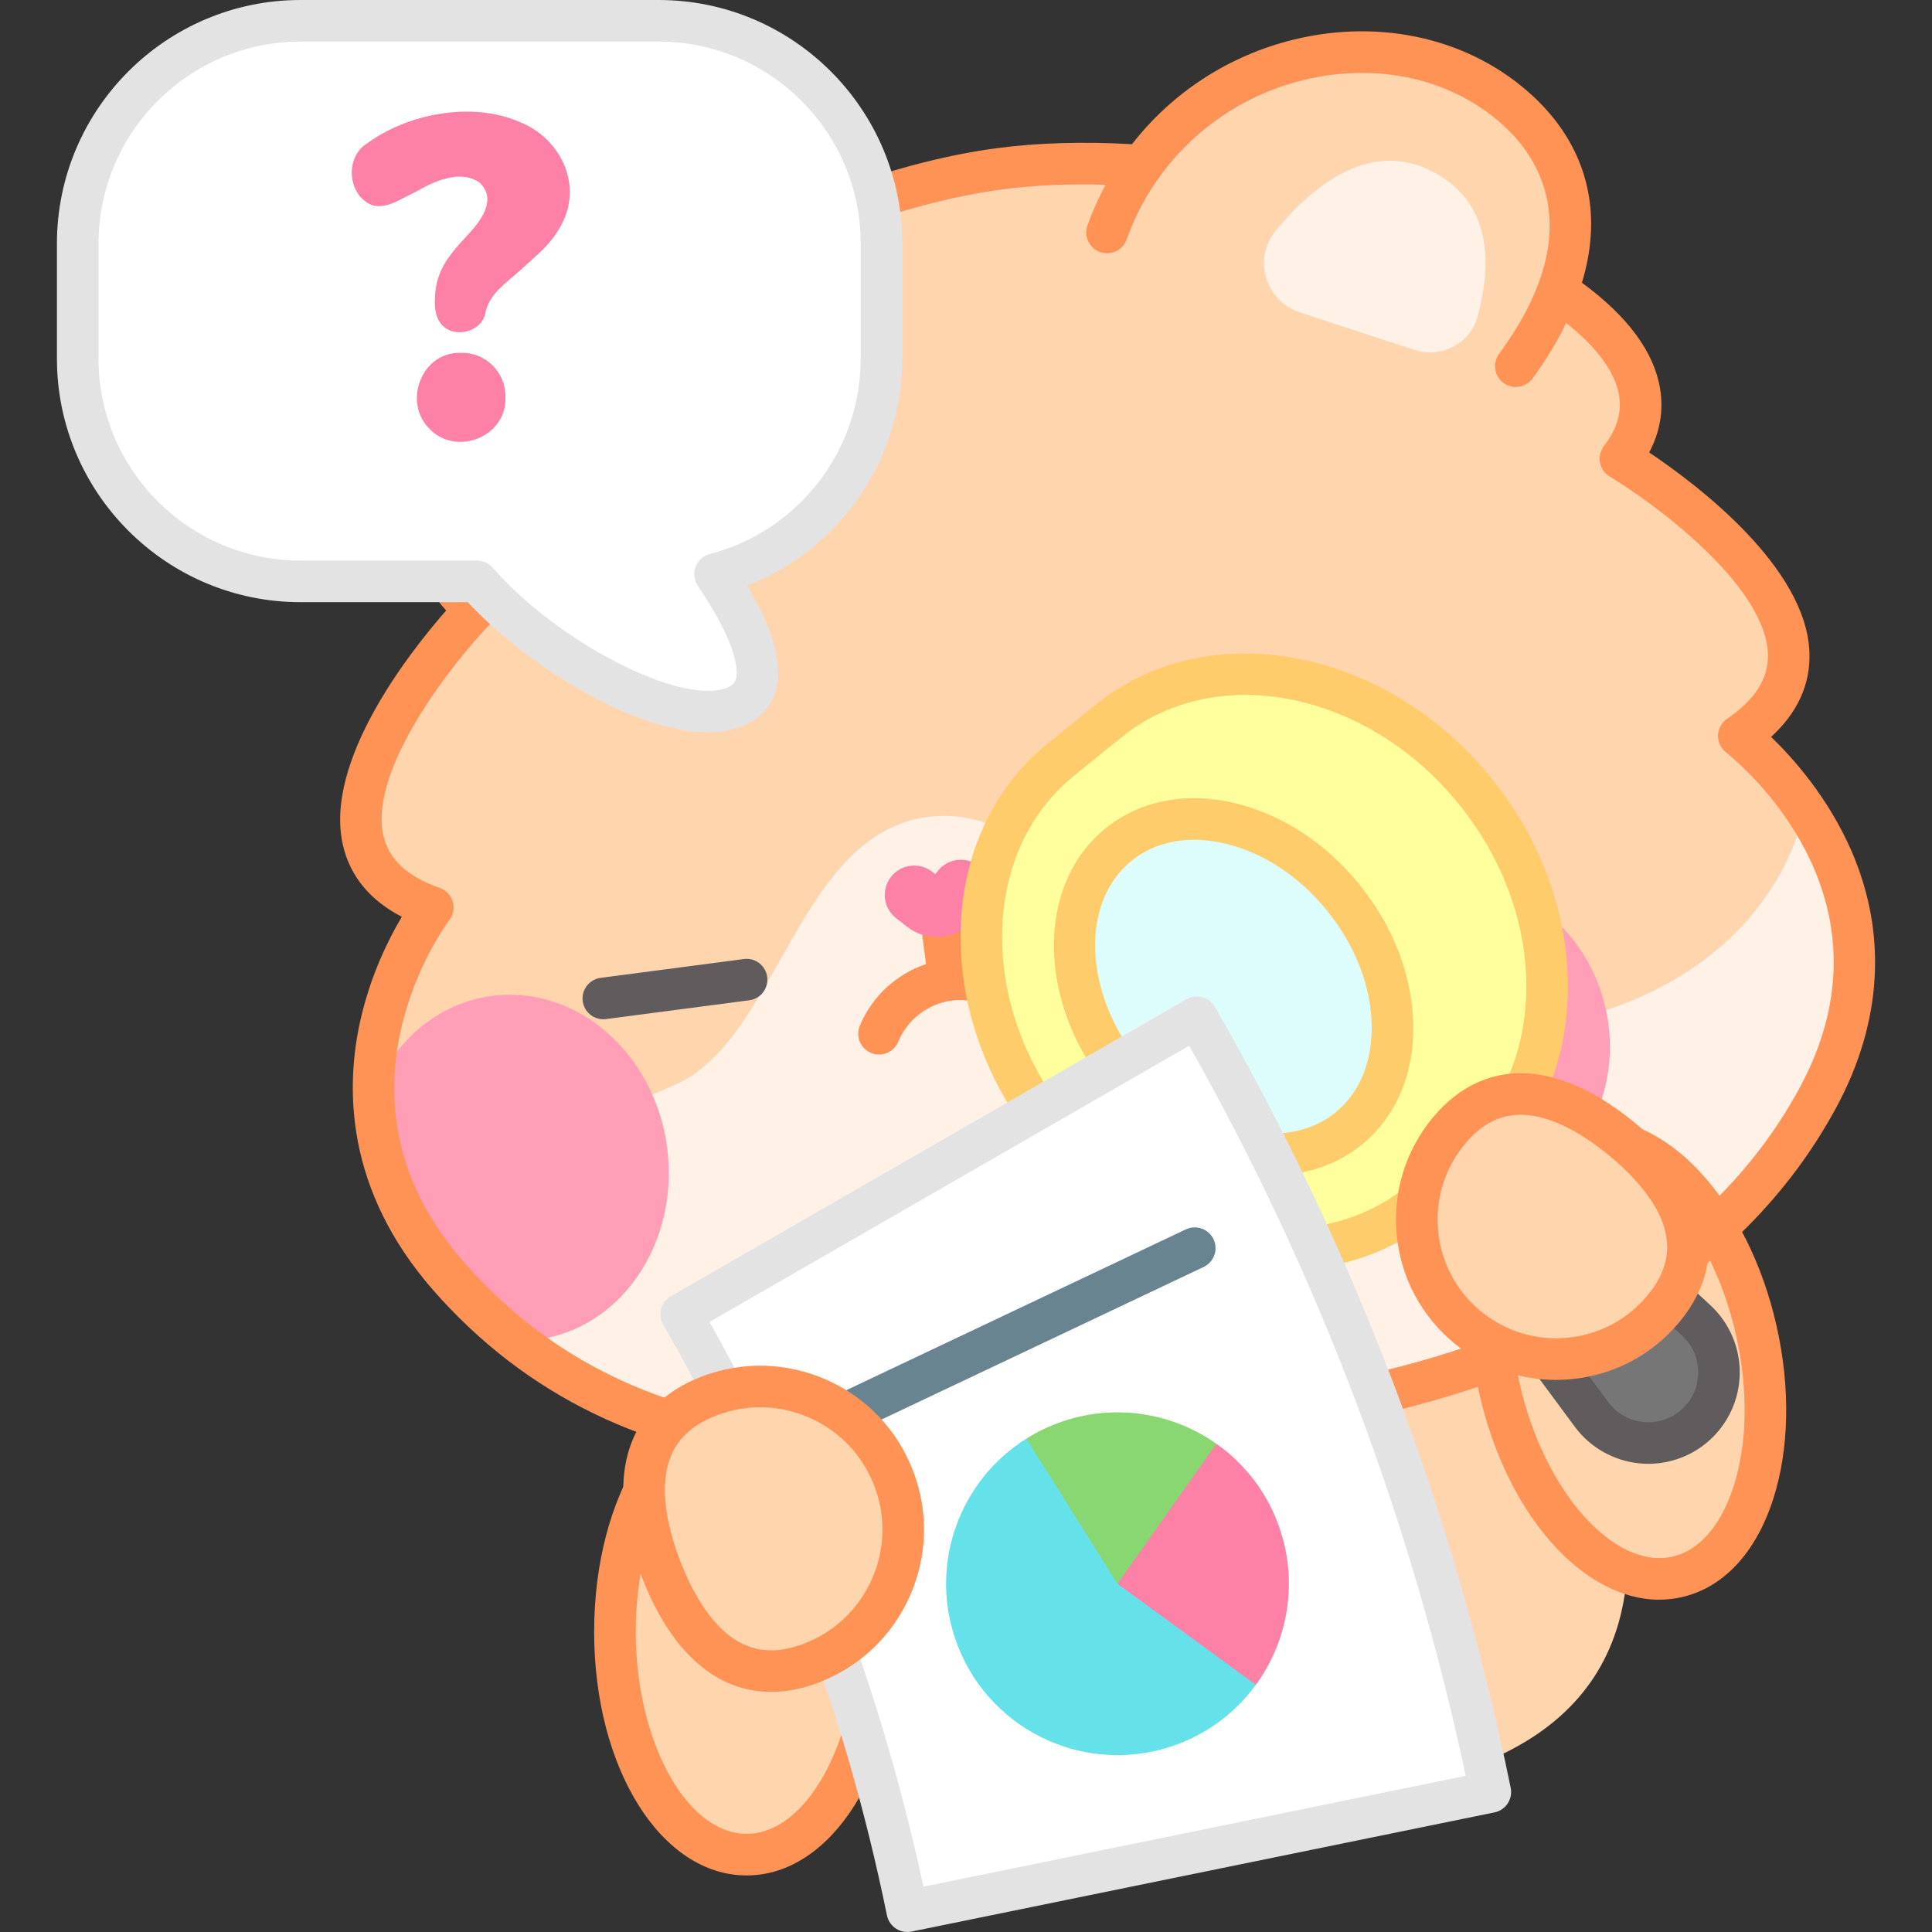 <svg width="142" height="142" viewBox="0 0 142 142" fill="none" xmlns="http://www.w3.org/2000/svg">
<rect x="0" y="0" width="142" height="142" fill="#333333" stroke="none"/>
<path d="M133.644 80.625C138.511 71.581 135.789 64.133 132.634 59.459C130.933 56.931 129.107 55.216 128.277 54.494C128.046 54.293 127.894 54.17 127.825 54.118C127.818 54.112 127.81 54.106 127.803 54.1C127.795 54.094 127.795 54.094 127.795 54.094C139.62 46.016 119.097 33.72 119.097 33.72C122.388 29.434 119.92 25.063 114.459 21.377C115.929 17.416 116.211 12.438 111.631 8.183C103.921 1.021 90.518 2.943 83.934 12.172C80.276 11.923 76.725 11.981 73.496 12.405C68.187 13.102 62.298 14.982 56.672 17.54C47.947 9.881 34.13 11.389 28.428 20.462C25.2 25.592 26.568 30.201 28.89 33.621C30.042 35.325 31.428 36.727 32.603 37.757C31.848 40.433 32.468 42.868 34.953 44.775C34.953 44.775 18.296 61.955 31.806 66.705C31.806 66.705 29.869 69.221 28.581 73.156C27.909 75.2 27.411 77.629 27.466 80.278C27.462 80.448 27.463 80.619 27.473 80.794C27.634 84.826 29.074 89.357 33.008 93.846C34.666 95.733 36.402 97.283 38.195 98.539C42.477 101.549 47.115 103.4 51.629 104.494C47.881 106.753 45.198 112.81 45.198 119.93C45.198 128.978 49.53 136.313 54.874 136.313C59.566 136.313 63.477 130.659 64.363 123.156C69.56 129.597 80.614 132.155 92.302 132.155C107.795 132.155 118.759 127.662 119.593 115.587C120.811 116.046 122.05 116.173 123.256 115.9C128.469 114.723 131.079 106.613 129.085 97.788C128.446 94.957 127.409 92.399 126.126 90.265C129.047 87.573 131.617 84.392 133.644 80.625Z" fill="#FFD5AE"/>
<path d="M133.644 80.627C119.005 107.833 76.078 104.652 76.078 104.652C76.078 104.652 49.79 112.976 33.008 93.847C29.074 89.358 27.634 84.827 27.472 80.796C33.536 83.398 42.011 83.258 49.798 79.647C57.206 76.202 58.701 61.293 68.182 60.047C77.663 58.802 83.036 72.434 91.003 74.234C119.537 80.669 130.716 68.608 132.634 59.461C135.789 64.135 138.511 71.582 133.644 80.627Z" fill="#FFF1E6"/>
<path d="M49.034 84.352C49.95 91.329 45.672 97.646 39.472 98.461C39.043 98.517 38.618 98.546 38.195 98.54C36.402 97.284 34.666 95.735 33.008 93.848C29.074 89.359 27.634 84.827 27.472 80.796C27.463 80.62 27.461 80.45 27.465 80.279C28.993 76.509 32.182 73.72 36.153 73.198C42.353 72.384 48.118 77.382 49.034 84.352Z" fill="#FF9EB6"/>
<path d="M114.597 85.931C119.571 80.957 119.571 72.891 114.597 67.916C109.622 62.942 101.556 62.942 96.582 67.916C91.607 72.891 91.607 80.957 96.582 85.931C101.556 90.906 109.622 90.906 114.597 85.931Z" fill="#FF9EB6"/>
<path d="M76.968 73.586C75.545 71.728 73.384 70.604 71.093 70.461L70.536 66.22C70.426 65.383 69.659 64.793 68.822 64.904C67.985 65.014 67.396 65.782 67.505 66.619L68.063 70.859C65.885 71.59 64.088 73.235 63.194 75.395C62.871 76.175 63.242 77.069 64.022 77.392C64.213 77.471 64.411 77.508 64.606 77.508C65.206 77.508 65.775 77.153 66.019 76.564C66.694 74.93 68.204 73.772 69.959 73.542C71.71 73.313 73.466 74.041 74.541 75.444C75.054 76.115 76.014 76.242 76.684 75.728C77.354 75.216 77.481 74.256 76.968 73.586Z" fill="#FF9356"/>
<path d="M71.949 63.647C71.008 62.914 69.651 63.084 68.919 64.025L68.742 64.252L68.514 64.075C67.573 63.343 66.216 63.512 65.484 64.454C64.751 65.395 64.921 66.752 65.862 67.484L66.67 68.113C68.232 69.329 70.484 69.047 71.699 67.485L72.328 66.677C73.06 65.736 72.89 64.379 71.949 63.647Z" fill="#FD80A6"/>
<path d="M103.969 25.719L95.532 22.959C92.99 22.128 92.071 18.994 93.777 16.936C96.659 13.459 100.853 10.217 105.414 12.679C109.663 14.97 109.647 19.433 108.594 23.283C108.052 25.265 105.922 26.358 103.969 25.719Z" fill="#FFF1E6"/>
<path d="M136.058 62.492C134.357 58.604 131.787 55.719 130.174 54.161C132.115 52.383 133.062 50.315 132.993 47.994C132.804 41.632 124.52 35.469 121.212 33.256C122.006 31.755 122.277 30.192 122.019 28.591C121.582 25.881 119.647 23.257 116.27 20.779C116.439 20.216 116.586 19.639 116.697 19.048C117.559 14.456 116.168 10.313 112.672 7.066C108.16 2.877 101.587 1.324 95.089 2.911C90.293 4.083 86.139 6.82 83.202 10.599C79.641 10.396 76.31 10.492 73.298 10.887C65.355 11.931 55.557 15.679 47.09 20.913C38.285 26.356 32.454 32.392 31.092 37.472C30.329 40.32 30.918 42.849 32.794 44.871C30.168 47.864 23.755 55.959 25.214 62.154C25.746 64.415 27.196 66.168 29.532 67.384C28.594 68.959 27.265 71.597 26.509 74.902C25.362 79.91 25.36 87.437 31.861 94.851C38.605 102.538 47.55 106.897 58.446 107.807C58.489 107.811 58.532 107.813 58.575 107.813C59.361 107.813 60.029 107.209 60.096 106.412C60.166 105.57 59.541 104.831 58.7 104.761C48.62 103.919 40.363 99.907 34.159 92.836C29.651 87.695 28.071 81.927 29.464 75.693C30.525 70.942 32.996 67.664 33.019 67.634C33.318 67.245 33.412 66.737 33.273 66.267C33.133 65.797 32.777 65.423 32.315 65.26C29.946 64.428 28.597 63.183 28.189 61.455C27.022 56.51 33.47 48.503 36.052 45.836C36.355 45.523 36.511 45.095 36.479 44.66C36.447 44.225 36.231 43.825 35.885 43.559C34.04 42.144 33.455 40.461 34.044 38.263C35.19 33.991 40.667 28.477 48.698 23.513C56.815 18.495 66.16 14.908 73.696 13.918C76.019 13.612 78.557 13.5 81.261 13.576C80.746 14.531 80.298 15.53 79.926 16.57C79.642 17.365 80.056 18.24 80.851 18.524C81.646 18.808 82.521 18.394 82.805 17.599C84.899 11.74 89.763 7.359 95.815 5.88C101.311 4.538 106.836 5.818 110.592 9.306C113.225 11.751 116.673 17.173 110.179 26.01C109.679 26.691 109.825 27.647 110.505 28.147C110.778 28.347 111.095 28.444 111.409 28.444C111.879 28.444 112.343 28.228 112.642 27.82C113.428 26.751 114.333 25.355 115.112 23.738C117.388 25.541 118.726 27.368 119.002 29.078C119.204 30.333 118.84 31.546 117.887 32.787C117.622 33.133 117.516 33.575 117.598 34.003C117.68 34.431 117.94 34.805 118.314 35.029C121.496 36.935 129.787 42.996 129.938 48.084C129.991 49.861 129.009 51.413 126.935 52.83C126.531 53.105 126.285 53.558 126.27 54.047C126.256 54.536 126.477 55.003 126.864 55.302C126.882 55.316 127.029 55.431 127.274 55.643C130.16 58.16 139.05 67.348 132.3 79.898C129.097 85.851 124.188 90.774 117.709 94.532C112.469 97.57 106.196 99.861 99.063 101.341C98.237 101.512 97.706 102.321 97.877 103.148C98.027 103.87 98.663 104.366 99.372 104.366C99.475 104.366 99.579 104.356 99.684 104.334C107.138 102.788 113.718 100.379 119.242 97.176C126.218 93.131 131.517 87.805 134.992 81.346C138.352 75.099 138.721 68.579 136.058 62.492Z" fill="#FF9356"/>
<path d="M84.122 69.69C83.366 69.69 82.71 69.13 82.608 68.361C82.498 67.524 83.088 66.756 83.924 66.646L94.454 65.263C95.29 65.153 96.058 65.743 96.168 66.579C96.278 67.416 95.689 68.184 94.852 68.294L84.323 69.677C84.255 69.686 84.188 69.69 84.122 69.69Z" fill="#605C5D"/>
<path d="M44.343 74.915C43.587 74.915 42.931 74.355 42.83 73.586C42.72 72.749 43.309 71.981 44.146 71.871L54.675 70.488C55.511 70.377 56.279 70.967 56.389 71.804C56.499 72.641 55.91 73.409 55.073 73.519L44.544 74.902C44.477 74.911 44.41 74.915 44.343 74.915Z" fill="#605C5D"/>
<path d="M22.089 1.529H48.411C57.456 1.529 64.788 8.861 64.788 17.906V26.355C64.788 33.968 59.593 40.366 52.555 42.202C54.968 45.77 57.434 50.663 53.937 51.991C49.498 53.677 39.872 48.232 35.057 42.731H22.089C13.045 42.731 5.713 35.399 5.713 26.355V17.906C5.713 8.861 13.045 1.529 22.089 1.529Z" fill="white"/>
<path d="M52.033 53.828C46.495 53.829 38.585 48.776 34.379 44.259H22.089C12.216 44.259 4.184 36.227 4.184 26.354V17.905C4.184 8.032 12.216 0 22.089 0H48.412C58.285 0 66.317 8.032 66.317 17.905V26.354C66.317 33.805 61.717 40.4 54.908 43.044C56.913 46.391 57.596 48.959 56.994 50.86C56.616 52.053 55.747 52.937 54.48 53.419C53.742 53.699 52.917 53.828 52.033 53.828ZM22.089 3.057C13.902 3.057 7.241 9.718 7.241 17.905V26.354C7.241 34.541 13.902 41.202 22.089 41.202H35.057C35.498 41.202 35.917 41.392 36.207 41.724C41.018 47.22 50.013 51.846 53.395 50.561C53.883 50.376 54.015 50.142 54.079 49.938C54.219 49.498 54.429 47.7 51.289 43.057C51.011 42.646 50.95 42.126 51.125 41.661C51.3 41.197 51.689 40.847 52.169 40.722C58.699 39.019 63.26 33.111 63.26 26.354V17.905C63.26 9.718 56.599 3.057 48.411 3.057H22.089V3.057Z" fill="#E3E3E3"/>
<path d="M121.946 117.575C116.332 117.575 110.732 111.312 108.716 102.389C107.693 97.858 107.781 93.337 108.964 89.66C110.238 85.703 112.629 83.142 115.699 82.449C118.77 81.757 122.03 83.04 124.88 86.065C127.529 88.876 129.552 92.92 130.575 97.451C131.599 101.983 131.511 106.503 130.328 110.181C129.054 114.137 126.662 116.698 123.593 117.392C123.046 117.515 122.496 117.575 121.946 117.575ZM111.698 101.715C113.472 109.569 118.611 115.383 122.919 114.41C124.891 113.964 126.489 112.13 127.418 109.244C128.436 106.08 128.499 102.131 127.594 98.125C126.689 94.119 124.935 90.58 122.655 88.161C120.576 85.954 118.345 84.983 116.373 85.431C114.4 85.876 112.802 87.711 111.874 90.596C110.855 93.761 110.793 97.709 111.698 101.715Z" fill="#FF9356"/>
<path d="M54.874 137.842C48.591 137.842 43.669 129.975 43.669 119.931C43.669 109.887 48.591 102.02 54.874 102.02C61.157 102.02 66.079 109.887 66.079 119.931C66.079 129.975 61.157 137.842 54.874 137.842ZM54.874 105.076C50.457 105.076 46.726 111.879 46.726 119.931C46.726 127.983 50.457 134.786 54.874 134.786C59.291 134.786 63.023 127.983 63.023 119.931C63.023 111.879 59.291 105.076 54.874 105.076Z" fill="#FF9356"/>
<path d="M32.448 23.844C32.122 23.462 31.959 22.923 31.959 22.226C31.947 20.06 32.83 18.935 34.251 17.407C35.324 16.266 36.56 14.713 35.261 13.431C33.836 12.441 31.99 13.278 30.544 14.105L29.735 14.509C28.396 15.233 27.413 15.528 26.45 14.425C25.544 13.304 25.64 11.405 26.938 10.567C29.991 8.321 34.708 7.444 38.193 8.966C41.154 10.14 42.793 13.477 41.344 16.363C40.524 17.98 39.58 18.617 38.16 19.935C36.991 20.961 36.069 21.57 35.7 22.866C35.533 24.394 33.376 24.94 32.448 23.844ZM31.572 31.527C29.581 29.558 30.981 25.84 33.88 25.933C35.718 25.892 37.182 27.384 37.149 29.201C37.255 32.104 33.545 33.571 31.572 31.527Z" fill="#FD80A6"/>
<path d="M124.614 104.736C126.894 102.694 126.923 99.134 124.677 97.055L106.015 79.787L101.856 83.512L116.974 103.955C118.793 106.415 122.335 106.777 124.614 104.736Z" fill="#777677"/>
<path d="M121.146 107.588C120.92 107.588 120.693 107.577 120.466 107.554C118.589 107.362 116.867 106.381 115.745 104.863L100.627 84.421C100.158 83.786 100.248 82.9 100.836 82.373L104.994 78.648C105.582 78.122 106.473 78.129 107.052 78.665L125.714 95.933C127.1 97.215 127.886 99.033 127.87 100.921C127.855 102.808 127.04 104.613 125.634 105.873C124.398 106.981 122.792 107.588 121.146 107.588ZM103.912 83.722L118.203 103.046C118.823 103.885 119.738 104.406 120.777 104.513C121.817 104.621 122.817 104.293 123.595 103.597C124.373 102.9 124.806 101.941 124.814 100.896C124.822 99.852 124.405 98.886 123.638 98.177L105.998 81.853L103.912 83.722Z" fill="#605C5D"/>
<path d="M77.993 55.815C78.585 55.336 80.893 53.467 81.485 52.988C89.079 46.842 101.136 49.151 108.415 58.144C115.694 67.138 115.439 79.411 107.845 85.557C107.253 86.036 104.945 87.905 104.353 88.384C96.759 94.53 84.702 92.221 77.423 83.228C70.144 74.234 70.4 61.961 77.993 55.815Z" fill="#FFFF9D"/>
<path d="M94.345 93.359C93.081 93.359 91.79 93.236 90.483 92.985C85.043 91.944 79.983 88.82 76.235 84.19C72.488 79.56 70.488 73.96 70.603 68.423C70.72 62.787 73.004 57.888 77.032 54.627L80.524 51.801C88.761 45.135 101.806 47.55 109.603 57.184C113.351 61.814 115.351 67.414 115.236 72.952C115.119 78.587 112.835 83.486 108.807 86.747L105.315 89.573C102.237 92.064 98.436 93.359 94.345 93.359ZM91.523 51.078C88.21 51.078 85.036 52.081 82.447 54.177L78.955 57.003L78.955 57.004C75.638 59.688 73.757 63.766 73.659 68.486C73.559 73.303 75.318 78.197 78.611 82.267C81.905 86.337 86.325 89.077 91.058 89.983C95.695 90.872 100.075 89.882 103.392 87.197L106.884 84.37C110.201 81.686 112.082 77.608 112.179 72.888C112.28 68.071 110.521 63.176 107.227 59.107C103.009 53.895 97.072 51.078 91.523 51.078Z" fill="#FFCC6B"/>
<path d="M99.108 82.958C103.568 79.348 103.4 71.747 98.733 65.981C94.066 60.214 86.667 58.466 82.207 62.075C77.747 65.685 77.915 73.286 82.582 79.052C87.249 84.819 94.648 86.567 99.108 82.958Z" fill="#DDFCFC"/>
<path d="M93.569 86.37C92.598 86.37 91.594 86.25 90.573 86.009C87.124 85.194 83.865 83.065 81.396 80.014C76.206 73.602 76.139 65.022 81.248 60.888C83.781 58.838 87.154 58.176 90.746 59.025C94.195 59.84 97.454 61.969 99.923 65.019C102.392 68.07 103.795 71.701 103.874 75.245C103.955 78.934 102.605 82.096 100.072 84.146C98.259 85.614 96.015 86.37 93.569 86.37ZM83.772 78.092C85.817 80.619 88.482 82.374 91.276 83.034C93.926 83.66 96.368 83.212 98.149 81.77C99.93 80.329 100.877 78.035 100.817 75.312C100.754 72.442 99.593 69.47 97.547 66.942C95.501 64.415 92.836 62.66 90.043 62C87.392 61.373 84.951 61.822 83.17 63.264C79.373 66.337 79.643 72.989 83.772 78.092Z" fill="#FFCC6B"/>
<path d="M119.241 83.75C123.606 87.35 125.882 91.799 122.282 96.164C118.682 100.529 112.226 101.15 107.86 97.551C103.495 93.951 102.875 87.495 106.474 83.129C110.074 78.764 114.876 80.15 119.241 83.75Z" fill="#FFD5AE"/>
<path d="M114.357 101.421C111.633 101.421 109.017 100.485 106.888 98.73C104.462 96.729 102.96 93.904 102.659 90.773C102.358 87.643 103.294 84.583 105.295 82.157C107.303 79.722 109.879 78.609 112.744 78.934C115.1 79.204 117.613 80.427 120.213 82.571C122.813 84.715 124.493 86.948 125.206 89.21C126.073 91.96 125.469 94.701 123.461 97.136C121.46 99.563 118.635 101.064 115.505 101.366C115.121 101.403 114.738 101.421 114.357 101.421ZM111.772 81.935C110.204 81.935 108.852 82.648 107.653 84.102C106.172 85.898 105.479 88.163 105.702 90.481C105.925 92.799 107.037 94.891 108.833 96.372C110.629 97.853 112.895 98.544 115.212 98.323C117.53 98.1 119.622 96.988 121.103 95.192C122.458 93.549 122.846 91.893 122.291 90.13C121.766 88.464 120.375 86.666 118.268 84.929C116.162 83.192 114.132 82.17 112.397 81.971C112.185 81.947 111.976 81.935 111.772 81.935Z" fill="#FF9356"/>
<path d="M66.688 140.472C80.971 137.552 95.254 134.632 109.538 131.712C105.446 111.699 98.165 92.473 87.97 74.772C75.337 82.046 62.703 89.322 50.069 96.597C57.924 110.237 63.535 125.051 66.688 140.472Z" fill="white"/>
<path d="M89.402 106.115C86.249 103.892 82.126 103.142 78.182 104.445C77.201 104.769 76.279 105.209 75.443 105.734L77.027 113.287L82.133 116.404L87.813 114.138L89.402 106.115Z" fill="#89D770"/>
<path d="M94.093 112.451C93.214 109.79 91.528 107.616 89.403 106.113L82.134 116.402L86.718 122.825L92.305 123.831C94.616 120.664 95.417 116.459 94.093 112.451Z" fill="#FD80A6"/>
<path d="M92.305 123.833L82.134 116.404L75.443 105.734C70.639 108.737 68.317 114.732 70.175 120.355C72.357 126.96 79.48 130.545 86.085 128.363C88.682 127.505 90.807 125.885 92.305 123.833Z" fill="#65E1E9"/>
<path d="M66.688 142C66.39 142 66.097 141.913 65.845 141.747C65.507 141.523 65.272 141.174 65.19 140.778C62.065 125.49 56.532 110.881 48.745 97.359C48.324 96.627 48.575 95.693 49.307 95.272L87.208 73.446C87.939 73.025 88.873 73.277 89.295 74.008C99.589 91.883 106.903 111.194 111.035 131.406C111.116 131.802 111.036 132.216 110.813 132.554C110.589 132.892 110.241 133.128 109.844 133.209L66.994 141.969C66.892 141.99 66.789 142 66.688 142ZM52.15 97.162C59.454 110.152 64.737 124.101 67.871 138.67L107.728 130.521C103.716 111.672 96.885 93.636 87.403 76.861L52.15 97.162Z" fill="#E3E3E3"/>
<path d="M62.778 105.125C62.206 105.125 61.657 104.802 61.396 104.25C61.035 103.487 61.36 102.576 62.123 102.215L87.159 90.358C87.922 89.997 88.834 90.323 89.195 91.085C89.556 91.848 89.23 92.76 88.467 93.121L63.432 104.977C63.22 105.078 62.998 105.125 62.778 105.125Z" fill="#678490"/>
<path d="M48.543 115.213C46.476 109.789 46.703 104.666 52.127 102.598C57.552 100.531 63.625 103.252 65.693 108.677C67.76 114.101 65.039 120.174 59.614 122.242C54.19 124.31 50.611 120.638 48.543 115.213Z" fill="#FFD5AE"/>
<path d="M56.681 124.351C54.967 124.351 53.356 123.822 51.919 122.772C49.96 121.342 48.344 118.982 47.115 115.758C45.887 112.535 45.522 109.698 46.032 107.327C46.65 104.448 48.57 102.319 51.583 101.171C54.588 100.026 57.859 100.119 60.794 101.434C63.729 102.749 65.976 105.128 67.121 108.133C68.267 111.138 68.173 114.409 66.858 117.344C65.543 120.279 63.164 122.526 60.159 123.671C58.968 124.125 57.802 124.351 56.681 124.351ZM49.971 114.67C50.972 117.295 52.269 119.243 53.721 120.304C55.265 121.431 57.015 121.598 59.07 120.815C61.312 119.96 63.087 118.284 64.068 116.094C65.05 113.904 65.119 111.464 64.265 109.222C63.41 106.98 61.734 105.205 59.544 104.223C57.354 103.242 54.914 103.172 52.672 104.027C50.616 104.811 49.422 106.1 49.02 107.969C48.642 109.728 48.971 112.045 49.971 114.67Z" fill="#FF9356"/>
</svg>
